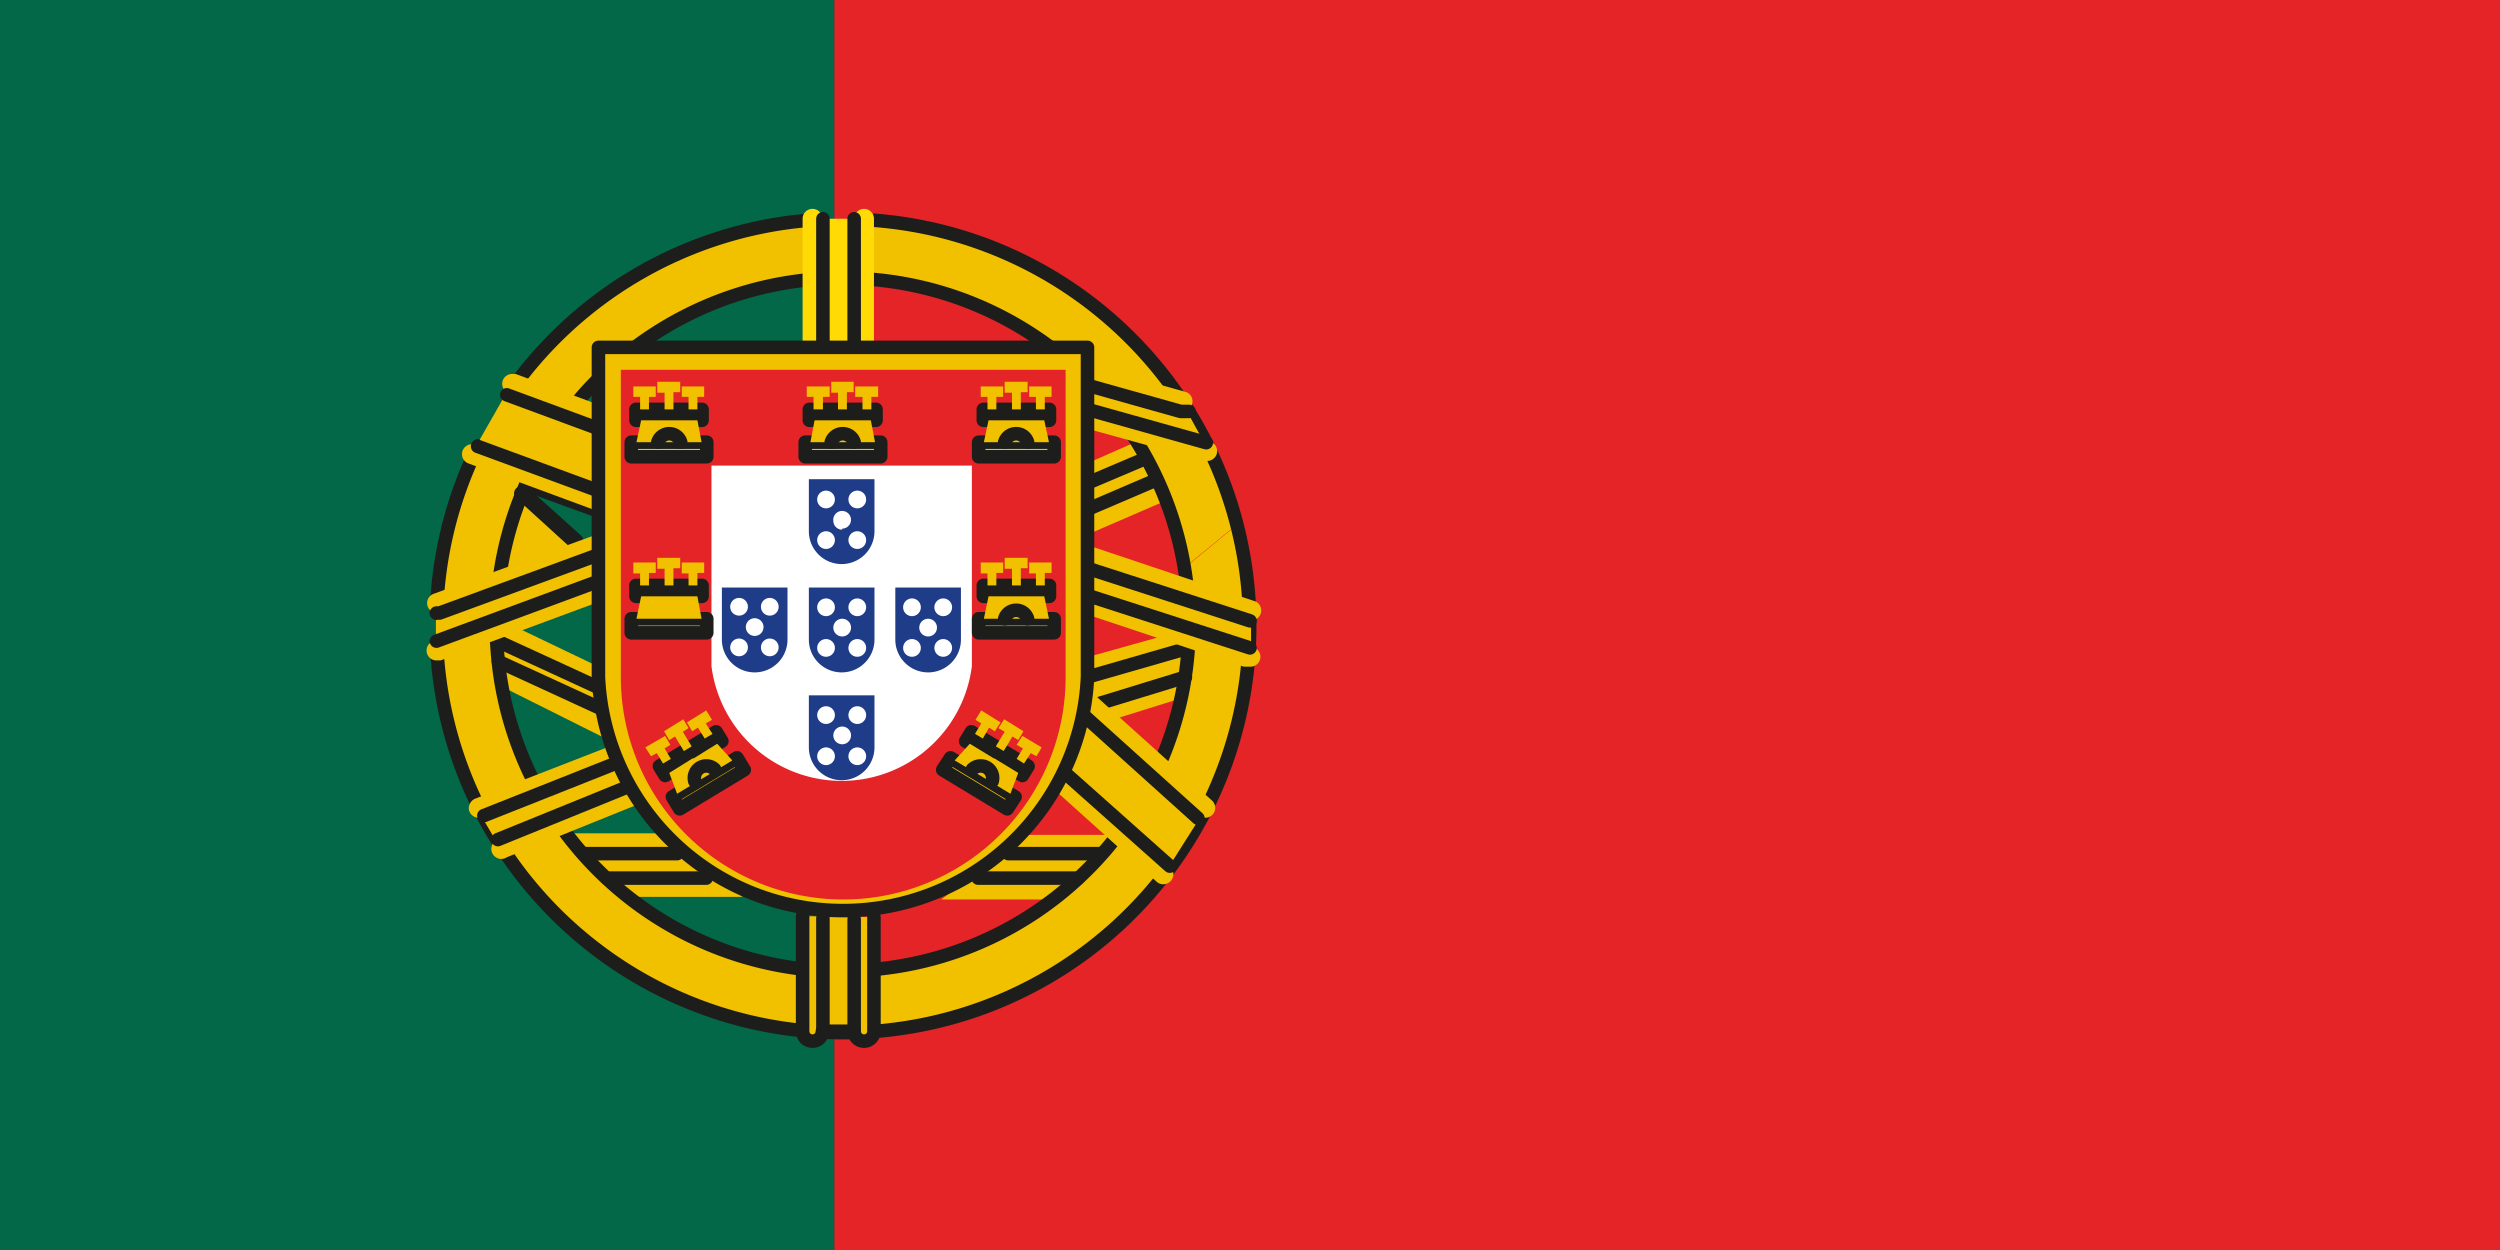 <svg id="Layer_1" data-name="Layer 1" xmlns="http://www.w3.org/2000/svg" width="48" height="24" viewBox="0 0 48 24"><rect x="0" y="0" width="48" height="24" fill="#333333" stroke="none"/><defs><style>.cls-1{fill:#026847;}.cls-2{fill:#e42427;}.cls-3{fill:#f1c100;}.cls-4,.cls-8{fill:none;}.cls-4{stroke:#1d1e1c;stroke-linecap:round;stroke-linejoin:round;stroke-width:0.26px;}.cls-5{fill:#ffda05;}.cls-6{fill:#fff;}.cls-7{fill:#1f3c89;}</style></defs><title>Team Stripes [FOR ASSETS]</title><rect class="cls-1" width="16.02" height="24"/><rect class="cls-2" x="16.02" width="16.02" height="24"/><rect class="cls-2" x="31.98" width="16.02" height="24"/><path class="cls-3" d="M20.89,8.89l.93-.41h0a6.64,6.64,0,0,0-5.64-3.13V4.21a7.82,7.82,0,0,1,7.57,5.86l-1,.82a7,7,0,0,0-.36-1.28h0l-1.48.64m0-1.34"/><path class="cls-3" d="M20.78,14l1.92-.6h0a6.6,6.6,0,0,1-.63,1.72l1,.62a7.84,7.84,0,0,0,.69-5.67l-1,.82a6.63,6.63,0,0,1,.11,1.17s0,0,0,0l-2,.56M20.78,14"/><path class="cls-3" d="M18.07,17.27h2.17a6.62,6.62,0,0,1-3.7,1.37l-.26,1.2a7.81,7.81,0,0,0,6.79-4.1l-1-.62a6.65,6.65,0,0,1-.58.91H19.73m-1.66,1.25"/><path class="cls-3" d="M12.63,16H10.88a6.65,6.65,0,0,1-.54-.83l-1,.65a7.81,7.81,0,0,0,6.82,4h.09l.26-1.2h-.36a6.62,6.62,0,0,1-4.08-1.4h2.19M12.63,16"/><path class="cls-3" d="M11.47,12.79l-1.94-.93v0a6.69,6.69,0,0,1,.08-.9v0l1.49-.56L10,9.48v0a6.65,6.65,0,0,1,6.16-4.15V4.21A7.82,7.82,0,0,0,9.36,15.84l1-.65a6.6,6.6,0,0,1-.71-2h0l2,1m-.17-1.35"/><path class="cls-4" d="M22.21,9.21l-1.33.57m1.33-.57"/><path class="cls-4" d="M10,9.47l1,.91m-1-.91"/><path class="cls-4" d="M22,8.8l-1.13.48M22,8.8"/><path class="cls-4" d="M9.53,12.3l2,.92m-2-.92"/><path class="cls-4" d="M9.57,12.7l2,.92m-2-.92"/><path class="cls-4" d="M22.79,12.45,20.88,13m1.91-.58"/><path class="cls-4" d="M22.76,13l-1.63.5m1.63-.5"/><path class="cls-4" d="M11.21,16.39H13m-1.77,0"/><path class="cls-4" d="M11.65,16.86h1.91m-1.91,0"/><path class="cls-4" d="M21.14,16.39H19.36m1.77,0"/><path class="cls-4" d="M20.7,16.86H18.78m1.91,0"/><path class="cls-4" d="M16.18,18.64A6.65,6.65,0,1,0,9.53,12a6.65,6.65,0,0,0,6.65,6.65Z"/><path class="cls-4" d="M15.41,4.24A7.8,7.8,0,0,0,9.75,7.58m5.66-3.34"/><path class="cls-4" d="M9.18,8.56a7.77,7.77,0,0,0-.8,3.21m.8-3.21"/><path class="cls-4" d="M8.38,12.32a7.81,7.81,0,1,0,8.41-8.09M8.38,12.32"/><path class="cls-4" d="M11.51,9.82,10.1,9.31m1.41.51"/><path class="cls-4" d="M11.07,10.38l-1-.9m1,.9"/><path class="cls-5" d="M15.41,6.67V4.2a.19.19,0,1,1,.38,0h.61a.19.19,0,1,1,.38,0V6.67m-1.37,0"/><path class="cls-4" d="M15.8,4.2V6.67m0-2.47"/><path class="cls-4" d="M16.4,4.2V6.67m0-2.47"/><path class="cls-3" d="M11.49,9.82,9,8.9H9a.19.19,0,0,1,.07-.37l.09,0,.57-1a.19.19,0,0,1,.11-.35H9.9l1.59.59m0,2"/><path class="cls-4" d="M9.73,7.58l1.76.65M9.73,7.58"/><path class="cls-4" d="M9.17,8.57l2.31.85M9.17,8.57"/><path class="cls-3" d="M11.49,10.25,8.33,11.4h0a.19.19,0,0,0,.06.37v.54H8.32a.19.19,0,0,0,.07.37h.07l3-1.11m0-1.35"/><path class="cls-4" d="M11.49,10.65,8.44,11.77H8.38m3.11-1.13"/><path class="cls-4" d="M11.49,11.16,8.38,12.31m3.11-1.15"/><path class="cls-3" d="M12.21,15.46l-2.48,1,0,0a.19.19,0,0,1-.21-.32l-.26-.44-.08,0A.19.19,0,0,1,9,15.51a.21.21,0,0,1,.11-.17h0l2.57-1m.52,1.16"/><path class="cls-4" d="M11.81,14.66l-2.52,1m2.52-1"/><path class="cls-4" d="M9.56,16.12l2.46-1m-2.46,1"/><path class="cls-3" d="M15.41,17.59V19.8a.19.19,0,1,0,.38,0h.61a.19.19,0,1,0,.38,0V17.61m-1.37,0"/><path class="cls-4" d="M15.41,17.59V19.8a.19.19,0,1,0,.38,0h.61a.19.19,0,1,0,.38,0V17.61m-1.37,0"/><path class="cls-4" d="M15.8,19.8V17.63m0,2.17"/><path class="cls-4" d="M16.4,19.8V17.65m0,2.15"/><path class="cls-3" d="M20.89,7l1.89.53h0a.19.19,0,0,1,0,.35l.33.6.13,0h0a.19.19,0,0,1-.06.37h-.06l-2.32-.64m0-1.25"/><path class="cls-4" d="M20.88,7.86l2.28.64m-2.28-.64"/><path class="cls-4" d="M22.83,7.9l-.09,0h-.07l-1.78-.5m1.95.48"/><path class="cls-3" d="M20.88,11.8l3,1H24a.19.19,0,0,0,.07-.37h0l-.05,0v-.52a.19.19,0,0,0,.09-.36h0l-3.19-1.07m0,1.33"/><path class="cls-4" d="M24,11.92l-3.09-1m3.09,1"/><path class="cls-4" d="M24,12.44l-3.09-1m3.09,1"/><path class="cls-3" d="M20.31,15.22l1.91,1.72h0a.19.19,0,1,0,.23-.31h0l.59-.93.09,0a.19.19,0,0,0,.14-.33h0l-2.4-2.16m-.57,2"/><path class="cls-4" d="M23,15.71l-2.22-2m2.22,2"/><path class="cls-4" d="M22.46,16.63l-2-1.78m2,1.78"/><path class="cls-3" d="M20.88,13s0,0,0,0a4.7,4.7,0,0,1-9.39,0V6.67h9.39V13Z"/><path class="cls-4" d="M20.88,13s0,0,0,0a4.7,4.7,0,0,1-9.39,0V6.67h9.39V13Z"/><path class="cls-2" d="M11.92,13V7.1h8.54V13a4.27,4.27,0,0,1-8.54,0Z"/><path class="cls-6" d="M13.66,12.78V8.94h5v3.85a2.52,2.52,0,0,1-5,0Z"/><path class="cls-7" d="M17.19,12.28v-1h1.26v1a.63.63,0,1,1-1.26,0Z"/><path class="cls-7" d="M15.53,10.2v-1h1.26v1a.63.63,0,0,1-1.26,0Z"/><path class="cls-7" d="M13.86,12.28v-1h1.26v1a.63.63,0,1,1-1.26,0Z"/><path class="cls-7" d="M15.53,12.28v-1h1.26v1a.63.63,0,0,1-1.26,0Z"/><path class="cls-7" d="M15.53,14.35v-1h1.26v1a.63.63,0,0,1-1.26,0Z"/><path class="cls-6" d="M15.86,9.76a.17.17,0,1,0-.17-.17.17.17,0,0,0,.17.17Z"/><path class="cls-6" d="M16.46,9.76a.17.17,0,1,0-.17-.17.17.17,0,0,0,.17.17Z"/><path class="cls-6" d="M16.17,10.15A.17.17,0,1,0,16,10a.17.17,0,0,0,.17.17Z"/><path class="cls-6" d="M15.86,10.54a.17.17,0,1,0-.17-.17.17.17,0,0,0,.17.17Z"/><path class="cls-6" d="M16.46,10.54a.17.17,0,1,0-.17-.17.17.17,0,0,0,.17.17Z"/><path class="cls-6" d="M14.19,11.82a.17.17,0,1,0-.17-.17.17.17,0,0,0,.17.17Z"/><path class="cls-6" d="M14.78,11.82a.17.17,0,1,0-.17-.17.17.17,0,0,0,.17.17Z"/><path class="cls-6" d="M14.49,12.21a.17.17,0,1,0-.17-.17.17.17,0,0,0,.17.17Z"/><path class="cls-6" d="M14.19,12.6a.17.17,0,1,0-.17-.17.17.17,0,0,0,.17.17Z"/><path class="cls-6" d="M14.78,12.6a.17.17,0,1,0-.17-.17.17.17,0,0,0,.17.17Z"/><path class="cls-6" d="M17.51,11.83a.17.17,0,1,0-.17-.17.17.17,0,0,0,.17.17Z"/><path class="cls-6" d="M18.11,11.83a.17.17,0,1,0-.17-.17.17.17,0,0,0,.17.17Z"/><path class="cls-6" d="M17.82,12.22a.17.17,0,1,0-.17-.17.17.17,0,0,0,.17.17Z"/><path class="cls-6" d="M17.51,12.61a.17.17,0,1,0-.17-.17.17.17,0,0,0,.17.17Z"/><path class="cls-6" d="M18.11,12.61a.17.17,0,1,0-.17-.17.17.17,0,0,0,.17.17Z"/><path class="cls-6" d="M15.86,11.83a.17.17,0,1,0-.17-.17.17.17,0,0,0,.17.17Z"/><path class="cls-6" d="M16.46,11.83a.17.17,0,1,0-.17-.17.17.17,0,0,0,.17.17Z"/><path class="cls-6" d="M16.17,12.22a.17.17,0,1,0-.17-.17.17.17,0,0,0,.17.17Z"/><path class="cls-6" d="M15.86,12.61a.17.17,0,1,0-.17-.17.17.17,0,0,0,.17.17Z"/><path class="cls-6" d="M16.46,12.61a.17.17,0,1,0-.17-.17.17.17,0,0,0,.17.17Z"/><path class="cls-6" d="M15.86,13.9a.17.17,0,1,0-.17-.17.17.17,0,0,0,.17.17Z"/><path class="cls-6" d="M16.46,13.9a.17.17,0,1,0-.17-.17.17.17,0,0,0,.17.17Z"/><path class="cls-6" d="M16.17,14.29a.17.17,0,1,0-.17-.17.17.17,0,0,0,.17.17Z"/><path class="cls-6" d="M15.86,14.69a.17.17,0,1,0-.17-.17.17.17,0,0,0,.17.17Z"/><path class="cls-6" d="M16.46,14.69a.17.17,0,1,0-.17-.17.17.17,0,0,0,.17.17Z"/><polygon class="cls-3" points="13.57 8.77 13.57 8.49 12.12 8.49 12.12 8.77 13.57 8.77 13.57 8.77"/><polygon class="cls-4" points="13.57 8.77 13.57 8.49 12.12 8.49 12.12 8.77 13.57 8.77 13.57 8.77"/><polygon class="cls-3" points="13.48 8.07 13.48 7.86 12.21 7.86 12.21 8.07 13.48 8.07 13.48 8.07"/><polygon class="cls-4" points="13.48 8.07 13.48 7.86 12.21 7.86 12.21 8.07 13.48 8.07 13.48 8.07"/><polygon class="cls-3" points="12.85 8.49 13.47 8.49 13.39 8.07 12.86 8.07 12.84 8.07 12.31 8.07 12.22 8.49 12.85 8.49 12.85 8.49"/><polygon class="cls-3" points="12.62 7.33 13.06 7.33 13.06 7.53 12.93 7.53 12.93 7.86 12.76 7.86 12.76 7.54 12.62 7.54 12.62 7.33 12.62 7.33"/><polygon class="cls-3" points="12.16 7.42 12.59 7.42 12.59 7.62 12.46 7.62 12.46 7.86 12.29 7.86 12.29 7.62 12.16 7.62 12.16 7.42 12.16 7.42"/><polygon class="cls-3" points="13.09 7.42 13.52 7.42 13.52 7.62 13.39 7.62 13.39 7.86 13.22 7.86 13.22 7.62 13.09 7.62 13.09 7.42 13.09 7.42"/><path class="cls-4" d="M13.07,8.49a.23.23,0,0,0-.44,0m.44,0"/><polygon class="cls-3" points="16.91 8.77 16.91 8.49 15.46 8.49 15.46 8.77 16.91 8.77 16.91 8.77"/><polygon class="cls-4" points="16.91 8.77 16.91 8.49 15.46 8.49 15.46 8.77 16.91 8.77 16.91 8.77"/><polygon class="cls-3" points="16.82 8.07 16.82 7.86 15.54 7.86 15.54 8.07 16.82 8.07 16.82 8.07"/><polygon class="cls-4" points="16.82 8.07 16.82 7.86 15.54 7.86 15.54 8.07 16.82 8.07 16.82 8.07"/><polygon class="cls-3" points="16.18 8.49 16.8 8.49 16.72 8.07 16.19 8.07 16.17 8.07 15.64 8.07 15.56 8.49 16.18 8.49 16.18 8.49"/><polygon class="cls-3" points="15.96 7.33 16.39 7.33 16.39 7.53 16.26 7.53 16.26 7.86 16.09 7.86 16.09 7.54 15.96 7.54 15.96 7.33 15.96 7.33"/><polygon class="cls-3" points="15.49 7.42 15.93 7.42 15.93 7.62 15.8 7.62 15.8 7.86 15.62 7.86 15.62 7.62 15.49 7.62 15.49 7.42 15.49 7.42"/><polygon class="cls-3" points="16.42 7.42 16.86 7.42 16.86 7.62 16.73 7.62 16.73 7.86 16.56 7.86 16.56 7.62 16.42 7.62 16.42 7.42 16.42 7.42"/><path class="cls-4" d="M16.4,8.49a.23.23,0,0,0-.44,0m.44,0"/><polygon class="cls-3" points="20.24 8.77 20.24 8.49 18.79 8.49 18.79 8.77 20.24 8.77 20.24 8.77"/><polygon class="cls-4" points="20.24 8.77 20.24 8.49 18.79 8.49 18.79 8.77 20.24 8.77 20.24 8.77"/><polygon class="cls-3" points="20.15 8.07 20.15 7.86 18.88 7.86 18.88 8.07 20.15 8.07 20.15 8.07"/><polygon class="cls-4" points="20.15 8.07 20.15 7.86 18.88 7.86 18.88 8.07 20.15 8.07 20.15 8.07"/><polygon class="cls-3" points="19.52 8.49 20.14 8.49 20.05 8.07 19.52 8.07 19.51 8.07 18.98 8.07 18.89 8.49 19.52 8.49 19.52 8.49"/><polygon class="cls-3" points="19.29 7.33 19.73 7.33 19.73 7.53 19.6 7.53 19.6 7.86 19.43 7.86 19.43 7.54 19.29 7.54 19.29 7.33 19.29 7.33"/><polygon class="cls-3" points="18.83 7.42 19.26 7.42 19.26 7.62 19.13 7.62 19.13 7.86 18.96 7.86 18.96 7.62 18.83 7.62 18.83 7.42 18.83 7.42"/><polygon class="cls-3" points="19.76 7.42 20.19 7.42 20.19 7.62 20.06 7.62 20.06 7.86 19.89 7.86 19.89 7.62 19.76 7.62 19.76 7.42 19.76 7.42"/><path class="cls-4" d="M19.73,8.49a.23.23,0,0,0-.44,0m.44,0"/><polygon class="cls-3" points="13.57 12.15 13.57 11.88 12.12 11.88 12.12 12.15 13.57 12.15 13.57 12.15"/><polygon class="cls-4" points="13.57 12.15 13.57 11.88 12.12 11.88 12.12 12.15 13.57 12.15 13.57 12.15"/><polygon class="cls-3" points="13.48 11.45 13.48 11.24 12.21 11.24 12.21 11.45 13.48 11.45 13.48 11.45"/><polygon class="cls-4" points="13.48 11.45 13.48 11.24 12.21 11.24 12.21 11.45 13.48 11.45 13.48 11.45"/><polygon class="cls-3" points="12.85 11.88 13.47 11.88 13.39 11.45 12.86 11.45 12.84 11.45 12.31 11.45 12.22 11.88 12.85 11.88 12.85 11.88"/><polygon class="cls-8" points="12.85 11.88 13.47 11.88 13.39 11.45 12.86 11.45 12.84 11.45 12.31 11.45 12.22 11.88 12.85 11.88 12.85 11.88"/><polygon class="cls-3" points="12.62 10.71 13.06 10.71 13.06 10.91 12.93 10.91 12.93 11.24 12.76 11.24 12.76 10.92 12.62 10.92 12.62 10.71 12.62 10.71"/><polygon class="cls-8" points="12.62 10.71 13.06 10.71 13.06 10.91 12.93 10.91 12.93 11.24 12.76 11.24 12.76 10.92 12.62 10.92 12.62 10.71 12.62 10.71"/><polygon class="cls-3" points="12.16 10.8 12.59 10.8 12.59 11 12.46 11 12.46 11.24 12.29 11.24 12.29 11.01 12.16 11.01 12.16 10.8 12.16 10.8"/><polygon class="cls-8" points="12.16 10.8 12.59 10.8 12.59 11 12.46 11 12.46 11.24 12.29 11.24 12.29 11.01 12.16 11.01 12.16 10.8 12.16 10.8"/><polygon class="cls-3" points="13.09 10.8 13.52 10.8 13.52 11 13.39 11 13.39 11.24 13.22 11.24 13.22 11.01 13.09 11.01 13.09 10.8 13.09 10.8"/><path class="cls-8" d="M13.07,11.88a.23.23,0,0,0-.44,0m.44,0"/><polygon class="cls-3" points="20.24 12.15 20.24 11.88 18.79 11.88 18.79 12.15 20.24 12.15 20.24 12.15"/><polygon class="cls-4" points="20.24 12.15 20.24 11.88 18.79 11.88 18.79 12.15 20.24 12.15 20.24 12.15"/><polygon class="cls-3" points="20.15 11.45 20.15 11.24 18.88 11.24 18.88 11.45 20.15 11.45 20.15 11.45"/><polygon class="cls-4" points="20.15 11.45 20.15 11.24 18.88 11.24 18.88 11.45 20.15 11.45 20.15 11.45"/><polygon class="cls-3" points="19.52 11.88 20.14 11.88 20.05 11.45 19.52 11.45 19.51 11.45 18.98 11.45 18.89 11.88 19.52 11.88 19.52 11.88"/><polygon class="cls-3" points="19.29 10.71 19.73 10.71 19.73 10.91 19.6 10.91 19.6 11.24 19.43 11.24 19.43 10.92 19.29 10.92 19.29 10.71 19.29 10.71"/><polygon class="cls-3" points="18.83 10.8 19.26 10.8 19.26 11 19.13 11 19.13 11.24 18.96 11.24 18.96 11.01 18.83 11.01 18.83 10.8 18.83 10.8"/><polygon class="cls-3" points="19.76 10.8 20.19 10.8 20.19 11 20.06 11 20.06 11.24 19.89 11.24 19.89 11.01 19.76 11.01 19.76 10.8 19.76 10.8"/><path class="cls-4" d="M19.73,11.88a.23.23,0,0,0-.44,0m.44,0"/><polygon class="cls-3" points="19.34 15.53 19.49 15.3 18.25 14.55 18.1 14.78 19.34 15.53 19.34 15.53"/><polygon class="cls-4" points="19.34 15.53 19.49 15.3 18.25 14.55 18.1 14.78 19.34 15.53 19.34 15.53"/><polygon class="cls-3" points="19.63 14.89 19.74 14.71 18.65 14.05 18.54 14.23 19.63 14.89 19.63 14.89"/><polygon class="cls-4" points="19.63 14.89 19.74 14.71 18.65 14.05 18.54 14.23 19.63 14.89 19.63 14.89"/><polygon class="cls-3" points="18.87 14.92 19.4 15.24 19.55 14.84 19.09 14.56 19.08 14.56 18.62 14.28 18.33 14.6 18.87 14.92 18.87 14.92"/><polygon class="cls-3" points="19.28 13.81 19.65 14.04 19.55 14.21 19.44 14.14 19.27 14.42 19.12 14.33 19.29 14.05 19.17 13.98 19.28 13.81 19.28 13.81"/><polygon class="cls-3" points="18.84 13.64 19.21 13.87 19.1 14.04 18.99 13.97 18.87 14.18 18.72 14.09 18.84 13.89 18.73 13.82 18.84 13.64 18.84 13.64"/><polygon class="cls-3" points="19.63 14.13 20 14.35 19.9 14.52 19.79 14.46 19.66 14.66 19.52 14.57 19.64 14.37 19.52 14.3 19.63 14.13 19.63 14.13"/><path class="cls-4" d="M19.05,15a.23.23,0,0,0-.38-.23m.38.23"/><polygon class="cls-3" points="13.05 15.53 12.91 15.3 14.15 14.55 14.29 14.78 13.05 15.53 13.05 15.53"/><polygon class="cls-4" points="13.05 15.53 12.91 15.3 14.15 14.55 14.29 14.78 13.05 15.53 13.05 15.53"/><polygon class="cls-3" points="12.77 14.89 12.66 14.71 13.75 14.05 13.86 14.23 12.77 14.89 12.77 14.89"/><polygon class="cls-4" points="12.77 14.89 12.66 14.71 13.75 14.05 13.86 14.23 12.77 14.89 12.77 14.89"/><polygon class="cls-3" points="13.53 14.92 13 15.24 12.85 14.84 13.3 14.56 13.32 14.56 13.77 14.28 14.06 14.6 13.53 14.92 13.53 14.92"/><polygon class="cls-3" points="13.12 13.81 12.75 14.04 12.85 14.21 12.96 14.14 13.13 14.42 13.28 14.33 13.11 14.05 13.22 13.98 13.12 13.81 13.12 13.81"/><polygon class="cls-3" points="13.56 13.64 13.19 13.87 13.29 14.04 13.4 13.97 13.53 14.18 13.68 14.09 13.55 13.89 13.67 13.82 13.56 13.64 13.56 13.64"/><polygon class="cls-3" points="12.77 14.13 12.39 14.35 12.5 14.52 12.61 14.46 12.73 14.66 12.88 14.57 12.76 14.37 12.87 14.3 12.77 14.13 12.77 14.13"/><path class="cls-4" d="M13.34,15a.23.23,0,0,1,.38-.23m-.38.23"/></svg>